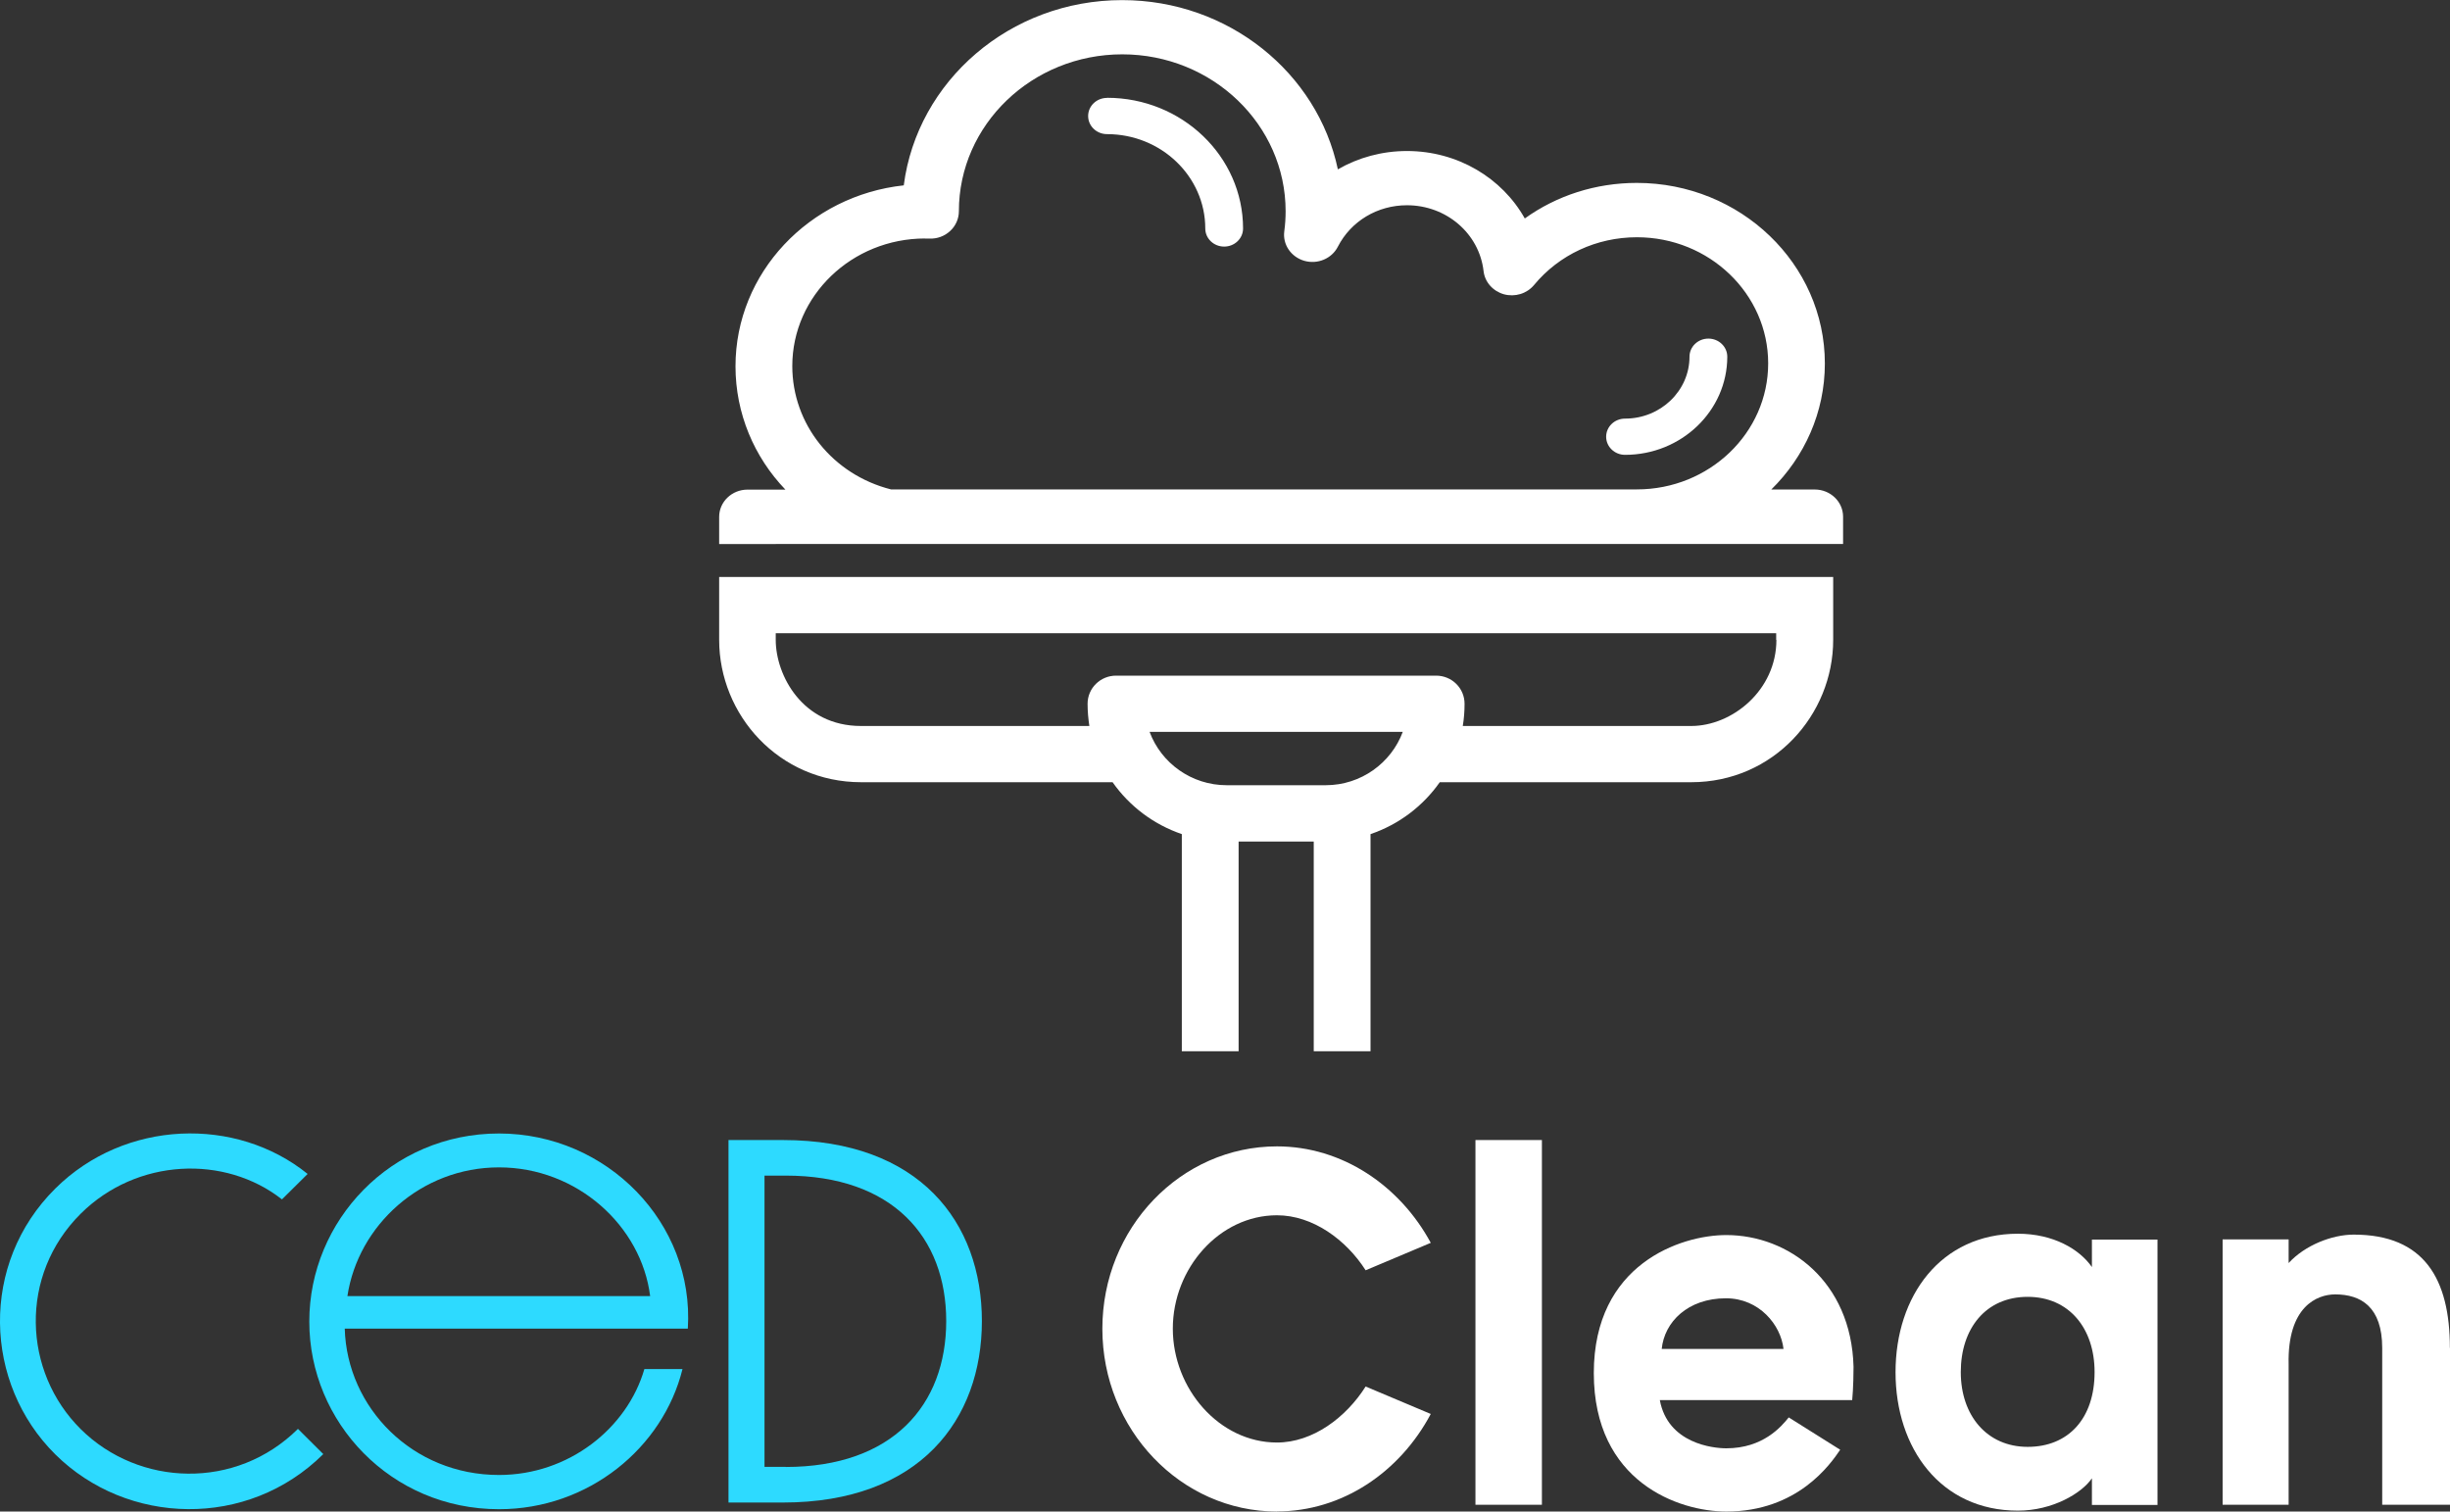 <?xml version="1.0" encoding="UTF-8"?><svg id="Calque_2" xmlns="http://www.w3.org/2000/svg" viewBox="0 0 220.45 136.02"><rect x="0" y="0" width="220.45" height="136.02" fill="#333333" stroke="none"/><g id="Calque_1-2"><path d="M29.09,130.85c-6.82,6.77-17.65,6.43-24.11.03-6.46-6.4-6.82-17.17,0-23.93,6.26-6.21,16.27-6.51,22.7-1.31l-2.31,2.29c-5.13-4.03-13.06-3.72-18.1,1.28-5.58,5.54-5.22,14.23,0,19.4,5.22,5.17,13.96,5.51,19.54-.03" style="fill:#2ddaff; stroke-width:0px;"/><path d="M27.83,118.92c0-9.06,7.34-16.92,17.07-16.92s17.59,8.07,16.99,17.56h-30.87c.2,7.12,6.1,13.17,13.88,13.17,6.26,0,11.53-4.19,13.08-9.53h3.43c-1.75,7.08-8.45,12.61-16.51,12.61-9.73,0-17.07-7.83-17.07-16.88ZM58.5,116.63c-.8-6.33-6.58-11.58-13.6-11.58s-12.68,5.22-13.64,11.58h27.24Z" style="fill:#2ddaff; stroke-width:0px;"/><path d="M65.55,102.59h4.9c12.32,0,17.9,7.43,17.9,16.29s-5.58,16.33-17.9,16.33h-4.9v-32.62ZM70.7,132.01c9.61,0,14.44-5.58,14.44-13.13s-4.83-13.09-14.44-13.09h-1.91v26.21h1.91Z" style="fill:#2ddaff; stroke-width:0px;"/><path d="M114.9,136.02c-8.65,0-15.71-7.38-15.71-16.45s7.06-16.41,15.71-16.41c5.86,0,11.05,3.52,13.84,8.68l-5.86,2.47c-1.75-2.74-4.75-4.95-7.98-4.95-5.18,0-9.37,4.78-9.37,10.2s4.19,10.25,9.37,10.25c3.23,0,6.22-2.26,7.98-5.04l5.86,2.47c-2.79,5.25-7.98,8.77-13.84,8.77Z" style="fill:#fff; stroke-width:0px;"/><path d="M132.76,102.59h5.98v32.82h-5.98v-32.82Z" style="fill:#fff; stroke-width:0px;"/><path d="M143.41,123.56c0-9.81,7.82-12.42,11.92-12.42,5.62,0,11.25,4.17,11.45,11.85,0,1.82-.12,3-.12,3h-17.31c.72,3.91,4.78,4.34,5.98,4.34,3.31,0,4.95-1.95,5.62-2.78l4.63,2.91c-.88,1.3-3.83,5.56-10.25,5.56-4.27,0-11.92-2.65-11.92-12.46ZM149.51,121.39h10.97c-.24-2.17-2.19-4.56-5.18-4.56-3.43,0-5.54,2.13-5.78,4.56Z" style="fill:#fff; stroke-width:0px;"/><path d="M188.23,133.03c-.92,1.35-3.55,2.91-6.66,2.91-6.94,0-11.01-5.6-11.01-12.46s4.07-12.46,11.01-12.46c3.19,0,5.54,1.39,6.66,3v-2.47h5.9v23.88h-5.9v-2.39ZM182.45,116.7c-3.79,0-6.02,2.87-6.02,6.77s2.35,6.73,6.02,6.73,6.02-2.56,6.02-6.73c0-3.95-2.31-6.77-6.02-6.77Z" style="fill:#fff; stroke-width:0px;"/><path d="M220.45,121.3v14.11h-6.1v-14.11c0-3.69-1.91-4.82-4.23-4.82-1.63,0-4.31,1.09-4.19,6.3v12.63h-5.94v-23.88h5.94v2.13c1.47-1.61,3.91-2.56,5.86-2.56,6.34,0,8.65,3.99,8.65,10.2Z" style="fill:#fff; stroke-width:0px;"/><path d="M64.71,51.92v5.66c0,6.75,5.37,12.81,12.78,12.81h22.62c1.51,2.15,3.68,3.8,6.23,4.67v19.54h5.11v-18.87h6.76v18.87h5.11v-19.54c2.54-.86,4.72-2.52,6.23-4.67h22.62c7.4,0,12.78-6.06,12.78-12.81v-5.66h-100.24ZM119.28,70.66h-8.9c-3.18,0-5.9-2-6.94-4.8h22.78c-1.04,2.8-3.76,4.8-6.94,4.8ZM159.84,57.58c0,4.53-3.97,7.75-7.67,7.75h-20.55c.11-.65.16-1.32.16-2,0-1.4-1.14-2.53-2.56-2.53h-28.8c-1.41,0-2.56,1.13-2.56,2.53,0,.68.06,1.35.16,2h-20.55c-5.27,0-7.67-4.57-7.67-7.75v-.6h90.02v.6Z" style="fill:#fff; stroke-width:0px;"/><path d="M99.61,8.81c-.94,0-1.7.73-1.7,1.63s.76,1.63,1.7,1.63c4.87,0,8.84,3.81,8.84,8.49,0,.9.76,1.63,1.7,1.63s1.7-.73,1.7-1.63c0-6.48-5.49-11.76-12.24-11.76Z" style="fill:#fff; stroke-width:0px;"/><path d="M155.42,32.1c0-.9-.76-1.63-1.7-1.63s-1.7.73-1.7,1.63c0,3.07-2.6,5.57-5.8,5.57-.94,0-1.7.73-1.7,1.63s.76,1.63,1.7,1.63c5.07,0,9.2-3.96,9.2-8.84Z" style="fill:#fff; stroke-width:0px;"/><path d="M69.81,48.95h96.03v-2.45c0-1.35-1.14-2.45-2.55-2.45h-3.91c2.98-2.93,4.82-6.93,4.82-11.34,0-8.96-7.59-16.25-16.92-16.25-3.69,0-7.2,1.13-10.08,3.2-2.04-3.64-6.04-6.07-10.6-6.07-2.25,0-4.38.59-6.22,1.65-1.83-8.68-9.84-15.23-19.41-15.23-10.09,0-18.44,7.28-19.65,16.67-8.51.92-15.14,7.87-15.14,16.28,0,4.24,1.67,8.16,4.49,11.1h-3.41c-1.41,0-2.55,1.1-2.55,2.45v2.45h5.1ZM83.24,21.47c.13,0,.26,0,.39,0,.7.03,1.37-.22,1.87-.69.5-.46.78-1.11.78-1.77,0-7.79,6.59-14.12,14.7-14.12s14.7,6.33,14.7,14.12c0,.6-.04,1.21-.12,1.8-.16,1.19.6,2.31,1.8,2.66,1.19.34,2.47-.19,3.02-1.27,1.18-2.3,3.56-3.73,6.22-3.73,3.54,0,6.5,2.54,6.89,5.92.11.99.84,1.81,1.83,2.09,1,.27,2.06-.05,2.71-.83,2.26-2.73,5.63-4.3,9.26-4.3,6.51,0,11.81,5.09,11.81,11.35s-5.3,11.34-11.81,11.34h-67.12c-5.24-1.33-8.88-5.86-8.88-11.1,0-6.33,5.36-11.48,11.95-11.48Z" style="fill:#fff; stroke-width:0px;"/></g></svg>